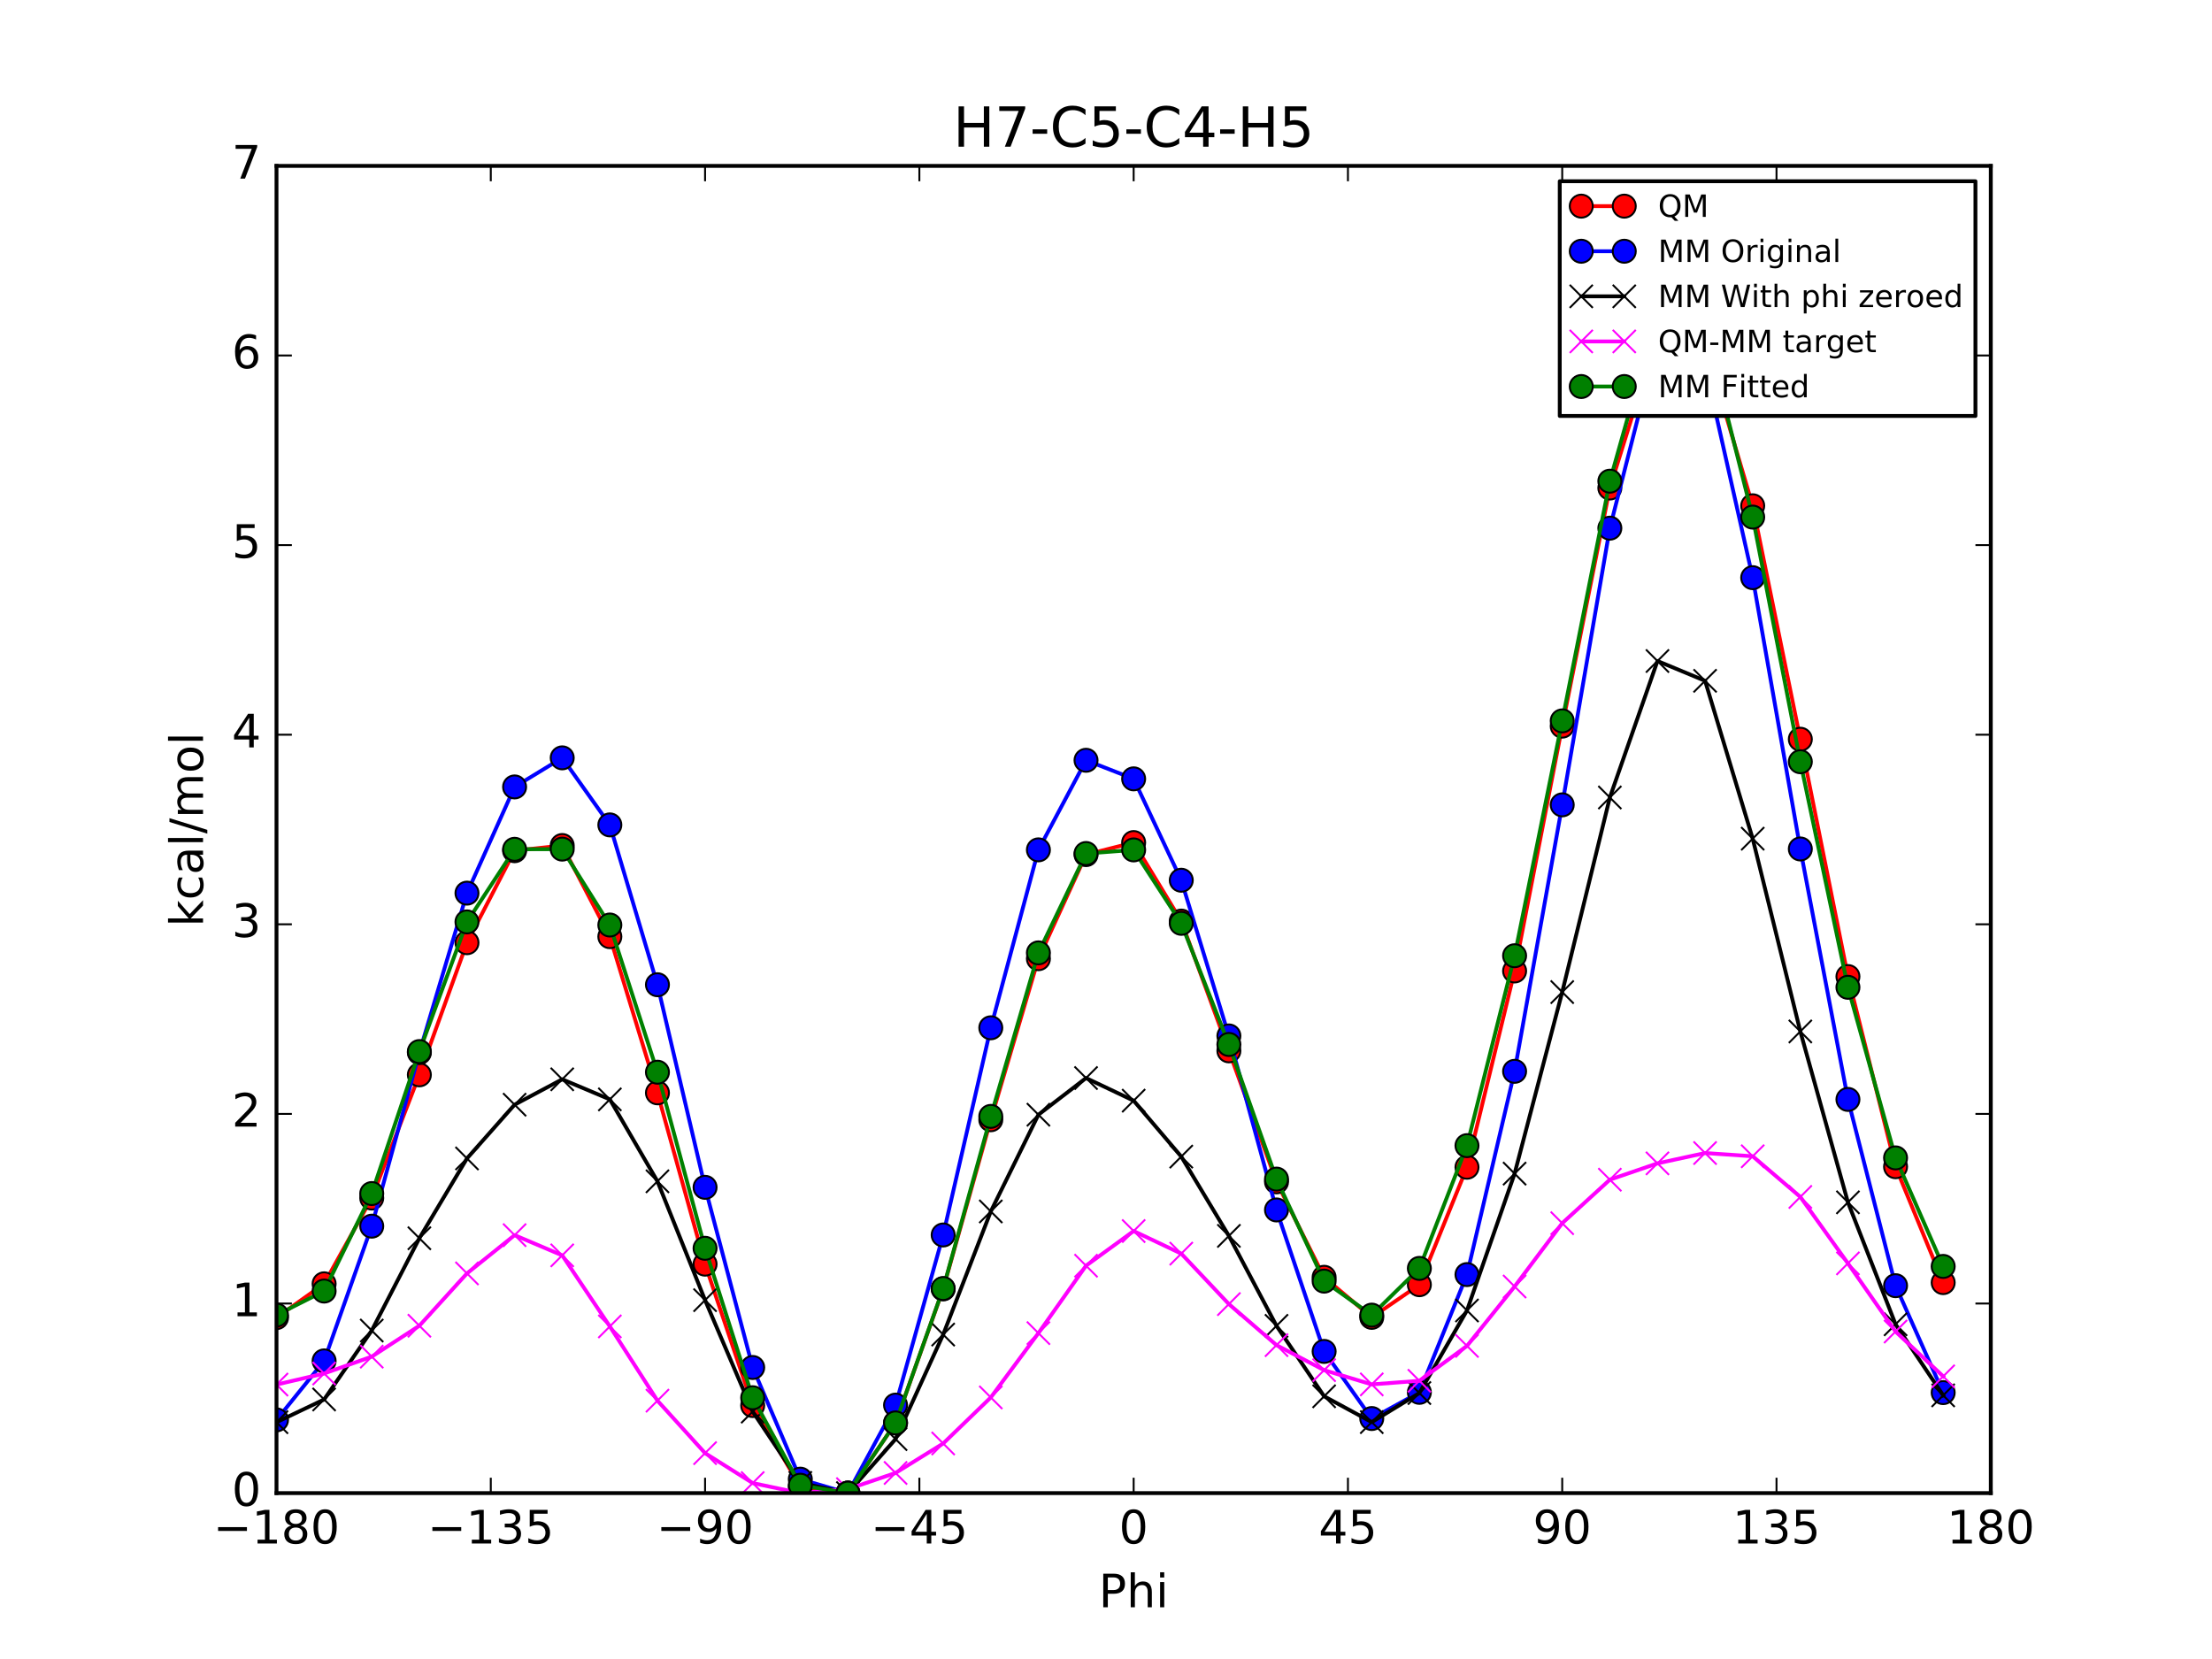 <?xml version="1.0" encoding="utf-8" standalone="no"?>
<!DOCTYPE svg PUBLIC "-//W3C//DTD SVG 1.1//EN"
  "http://www.w3.org/Graphics/SVG/1.1/DTD/svg11.dtd">
<!-- Created with matplotlib (http://matplotlib.org/) -->
<svg height="432pt" version="1.1" viewBox="0 0 576 432" width="576pt" xmlns="http://www.w3.org/2000/svg" xmlns:xlink="http://www.w3.org/1999/xlink">
 <defs>
  <style type="text/css">
*{stroke-linecap:butt;stroke-linejoin:round;stroke-miterlimit:100000;}
  </style>
 </defs>
 <g id="figure_1">
  <g id="patch_1">
   <path d="M 0 432 
L 576 432 
L 576 0 
L 0 0 
z
" style="fill:#ffffff;"/>
  </g>
  <g id="axes_1">
   <g id="patch_2">
    <path d="M 72 388.8 
L 518.4 388.8 
L 518.4 43.2 
L 72 43.2 
z
" style="fill:#ffffff;"/>
   </g>
   <g id="line2d_1">
    <path clip-path="url(#p5ad801c6bb)" d="M 71.999 343.107 
L 84.4 334.304 
L 96.8 311.965 
L 109.2 279.884 
L 121.6 245.478 
L 134 221.525 
L 146.4 220.171 
L 158.8 243.902 
L 171.2 284.571 
L 183.6 329.182 
L 196 365.999 
L 208.4 387.176 
L 220.8 388.8 
L 233.2 370.521 
L 245.6 335.628 
L 258 291.582 
L 270.4 249.643 
L 282.8 222.537 
L 295.199 219.399 
L 307.6 239.85 
L 320 273.639 
L 332.4 307.749 
L 344.8 332.604 
L 357.2 343.038 
L 369.6 334.535 
L 382 303.944 
L 394.4 252.844 
L 406.8 189.083 
L 419.2 127.078 
L 431.6 87.294 
L 444 89.76 
L 456.4 131.703 
L 468.8 192.492 
L 481.2 254.292 
L 493.6 303.812 
L 506 333.986 
" style="fill:none;stroke:#ff0000;stroke-linecap:square;"/>
    <defs>
     <path d="M 0 3 
C 0.796 3 1.559 2.684 2.121 2.121 
C 2.684 1.559 3 0.796 3 0 
C 3 -0.796 2.684 -1.559 2.121 -2.121 
C 1.559 -2.684 0.796 -3 0 -3 
C -0.796 -3 -1.559 -2.684 -2.121 -2.121 
C -2.684 -1.559 -3 -0.796 -3 0 
C -3 0.796 -2.684 1.559 -2.121 2.121 
C -1.559 2.684 -0.796 3 0 3 
z
" id="m3793fd1961" style="stroke:#000000;stroke-width:0.5;"/>
    </defs>
    <g clip-path="url(#p5ad801c6bb)">
     <use style="fill:#ff0000;stroke:#000000;stroke-width:0.5;" x="71.999" xlink:href="#m3793fd1961" y="343.107"/>
     <use style="fill:#ff0000;stroke:#000000;stroke-width:0.5;" x="84.4" xlink:href="#m3793fd1961" y="334.304"/>
     <use style="fill:#ff0000;stroke:#000000;stroke-width:0.5;" x="96.8" xlink:href="#m3793fd1961" y="311.965"/>
     <use style="fill:#ff0000;stroke:#000000;stroke-width:0.5;" x="109.2" xlink:href="#m3793fd1961" y="279.884"/>
     <use style="fill:#ff0000;stroke:#000000;stroke-width:0.5;" x="121.6" xlink:href="#m3793fd1961" y="245.478"/>
     <use style="fill:#ff0000;stroke:#000000;stroke-width:0.5;" x="134" xlink:href="#m3793fd1961" y="221.525"/>
     <use style="fill:#ff0000;stroke:#000000;stroke-width:0.5;" x="146.4" xlink:href="#m3793fd1961" y="220.171"/>
     <use style="fill:#ff0000;stroke:#000000;stroke-width:0.5;" x="158.8" xlink:href="#m3793fd1961" y="243.902"/>
     <use style="fill:#ff0000;stroke:#000000;stroke-width:0.5;" x="171.2" xlink:href="#m3793fd1961" y="284.571"/>
     <use style="fill:#ff0000;stroke:#000000;stroke-width:0.5;" x="183.6" xlink:href="#m3793fd1961" y="329.182"/>
     <use style="fill:#ff0000;stroke:#000000;stroke-width:0.5;" x="196" xlink:href="#m3793fd1961" y="365.999"/>
     <use style="fill:#ff0000;stroke:#000000;stroke-width:0.5;" x="208.4" xlink:href="#m3793fd1961" y="387.176"/>
     <use style="fill:#ff0000;stroke:#000000;stroke-width:0.5;" x="220.8" xlink:href="#m3793fd1961" y="388.8"/>
     <use style="fill:#ff0000;stroke:#000000;stroke-width:0.5;" x="233.2" xlink:href="#m3793fd1961" y="370.521"/>
     <use style="fill:#ff0000;stroke:#000000;stroke-width:0.5;" x="245.6" xlink:href="#m3793fd1961" y="335.628"/>
     <use style="fill:#ff0000;stroke:#000000;stroke-width:0.5;" x="258" xlink:href="#m3793fd1961" y="291.582"/>
     <use style="fill:#ff0000;stroke:#000000;stroke-width:0.5;" x="270.4" xlink:href="#m3793fd1961" y="249.643"/>
     <use style="fill:#ff0000;stroke:#000000;stroke-width:0.5;" x="282.8" xlink:href="#m3793fd1961" y="222.537"/>
     <use style="fill:#ff0000;stroke:#000000;stroke-width:0.5;" x="295.199" xlink:href="#m3793fd1961" y="219.399"/>
     <use style="fill:#ff0000;stroke:#000000;stroke-width:0.5;" x="307.6" xlink:href="#m3793fd1961" y="239.85"/>
     <use style="fill:#ff0000;stroke:#000000;stroke-width:0.5;" x="320" xlink:href="#m3793fd1961" y="273.639"/>
     <use style="fill:#ff0000;stroke:#000000;stroke-width:0.5;" x="332.4" xlink:href="#m3793fd1961" y="307.749"/>
     <use style="fill:#ff0000;stroke:#000000;stroke-width:0.5;" x="344.8" xlink:href="#m3793fd1961" y="332.604"/>
     <use style="fill:#ff0000;stroke:#000000;stroke-width:0.5;" x="357.2" xlink:href="#m3793fd1961" y="343.038"/>
     <use style="fill:#ff0000;stroke:#000000;stroke-width:0.5;" x="369.6" xlink:href="#m3793fd1961" y="334.535"/>
     <use style="fill:#ff0000;stroke:#000000;stroke-width:0.5;" x="382" xlink:href="#m3793fd1961" y="303.944"/>
     <use style="fill:#ff0000;stroke:#000000;stroke-width:0.5;" x="394.4" xlink:href="#m3793fd1961" y="252.844"/>
     <use style="fill:#ff0000;stroke:#000000;stroke-width:0.5;" x="406.8" xlink:href="#m3793fd1961" y="189.083"/>
     <use style="fill:#ff0000;stroke:#000000;stroke-width:0.5;" x="419.2" xlink:href="#m3793fd1961" y="127.078"/>
     <use style="fill:#ff0000;stroke:#000000;stroke-width:0.5;" x="431.6" xlink:href="#m3793fd1961" y="87.294"/>
     <use style="fill:#ff0000;stroke:#000000;stroke-width:0.5;" x="444" xlink:href="#m3793fd1961" y="89.76"/>
     <use style="fill:#ff0000;stroke:#000000;stroke-width:0.5;" x="456.4" xlink:href="#m3793fd1961" y="131.703"/>
     <use style="fill:#ff0000;stroke:#000000;stroke-width:0.5;" x="468.8" xlink:href="#m3793fd1961" y="192.492"/>
     <use style="fill:#ff0000;stroke:#000000;stroke-width:0.5;" x="481.2" xlink:href="#m3793fd1961" y="254.292"/>
     <use style="fill:#ff0000;stroke:#000000;stroke-width:0.5;" x="493.6" xlink:href="#m3793fd1961" y="303.812"/>
     <use style="fill:#ff0000;stroke:#000000;stroke-width:0.5;" x="506" xlink:href="#m3793fd1961" y="333.986"/>
    </g>
   </g>
   <g id="line2d_2">
    <path clip-path="url(#p5ad801c6bb)" d="M 71.999 369.737 
L 84.4 354.373 
L 96.8 319.289 
L 109.2 274.09 
L 121.6 232.57 
L 134 204.914 
L 146.4 197.344 
L 158.8 214.802 
L 171.2 256.423 
L 183.6 309.18 
L 196 356.09 
L 208.4 385.168 
L 220.8 388.8 
L 233.2 365.887 
L 245.6 321.585 
L 258 267.636 
L 270.4 221.301 
L 282.8 197.973 
L 295.199 202.811 
L 307.6 229.211 
L 320 269.754 
L 332.4 315.068 
L 344.8 351.907 
L 357.2 369.382 
L 369.6 362.561 
L 382 331.896 
L 394.4 278.973 
L 406.8 209.582 
L 419.2 137.533 
L 431.6 88.822 
L 444 95.273 
L 456.4 150.423 
L 468.8 221.068 
L 481.2 286.285 
L 493.6 334.79 
L 506 362.632 
" style="fill:none;stroke:#0000ff;stroke-linecap:square;"/>
    <defs>
     <path d="M 0 3 
C 0.796 3 1.559 2.684 2.121 2.121 
C 2.684 1.559 3 0.796 3 0 
C 3 -0.796 2.684 -1.559 2.121 -2.121 
C 1.559 -2.684 0.796 -3 0 -3 
C -0.796 -3 -1.559 -2.684 -2.121 -2.121 
C -2.684 -1.559 -3 -0.796 -3 0 
C -3 0.796 -2.684 1.559 -2.121 2.121 
C -1.559 2.684 -0.796 3 0 3 
z
" id="m3e0bb965fd" style="stroke:#000000;stroke-width:0.5;"/>
    </defs>
    <g clip-path="url(#p5ad801c6bb)">
     <use style="fill:#0000ff;stroke:#000000;stroke-width:0.5;" x="71.999" xlink:href="#m3e0bb965fd" y="369.737"/>
     <use style="fill:#0000ff;stroke:#000000;stroke-width:0.5;" x="84.4" xlink:href="#m3e0bb965fd" y="354.373"/>
     <use style="fill:#0000ff;stroke:#000000;stroke-width:0.5;" x="96.8" xlink:href="#m3e0bb965fd" y="319.289"/>
     <use style="fill:#0000ff;stroke:#000000;stroke-width:0.5;" x="109.2" xlink:href="#m3e0bb965fd" y="274.09"/>
     <use style="fill:#0000ff;stroke:#000000;stroke-width:0.5;" x="121.6" xlink:href="#m3e0bb965fd" y="232.57"/>
     <use style="fill:#0000ff;stroke:#000000;stroke-width:0.5;" x="134" xlink:href="#m3e0bb965fd" y="204.914"/>
     <use style="fill:#0000ff;stroke:#000000;stroke-width:0.5;" x="146.4" xlink:href="#m3e0bb965fd" y="197.344"/>
     <use style="fill:#0000ff;stroke:#000000;stroke-width:0.5;" x="158.8" xlink:href="#m3e0bb965fd" y="214.802"/>
     <use style="fill:#0000ff;stroke:#000000;stroke-width:0.5;" x="171.2" xlink:href="#m3e0bb965fd" y="256.423"/>
     <use style="fill:#0000ff;stroke:#000000;stroke-width:0.5;" x="183.6" xlink:href="#m3e0bb965fd" y="309.18"/>
     <use style="fill:#0000ff;stroke:#000000;stroke-width:0.5;" x="196" xlink:href="#m3e0bb965fd" y="356.09"/>
     <use style="fill:#0000ff;stroke:#000000;stroke-width:0.5;" x="208.4" xlink:href="#m3e0bb965fd" y="385.168"/>
     <use style="fill:#0000ff;stroke:#000000;stroke-width:0.5;" x="220.8" xlink:href="#m3e0bb965fd" y="388.8"/>
     <use style="fill:#0000ff;stroke:#000000;stroke-width:0.5;" x="233.2" xlink:href="#m3e0bb965fd" y="365.887"/>
     <use style="fill:#0000ff;stroke:#000000;stroke-width:0.5;" x="245.6" xlink:href="#m3e0bb965fd" y="321.585"/>
     <use style="fill:#0000ff;stroke:#000000;stroke-width:0.5;" x="258" xlink:href="#m3e0bb965fd" y="267.636"/>
     <use style="fill:#0000ff;stroke:#000000;stroke-width:0.5;" x="270.4" xlink:href="#m3e0bb965fd" y="221.301"/>
     <use style="fill:#0000ff;stroke:#000000;stroke-width:0.5;" x="282.8" xlink:href="#m3e0bb965fd" y="197.973"/>
     <use style="fill:#0000ff;stroke:#000000;stroke-width:0.5;" x="295.199" xlink:href="#m3e0bb965fd" y="202.811"/>
     <use style="fill:#0000ff;stroke:#000000;stroke-width:0.5;" x="307.6" xlink:href="#m3e0bb965fd" y="229.211"/>
     <use style="fill:#0000ff;stroke:#000000;stroke-width:0.5;" x="320" xlink:href="#m3e0bb965fd" y="269.754"/>
     <use style="fill:#0000ff;stroke:#000000;stroke-width:0.5;" x="332.4" xlink:href="#m3e0bb965fd" y="315.068"/>
     <use style="fill:#0000ff;stroke:#000000;stroke-width:0.5;" x="344.8" xlink:href="#m3e0bb965fd" y="351.907"/>
     <use style="fill:#0000ff;stroke:#000000;stroke-width:0.5;" x="357.2" xlink:href="#m3e0bb965fd" y="369.382"/>
     <use style="fill:#0000ff;stroke:#000000;stroke-width:0.5;" x="369.6" xlink:href="#m3e0bb965fd" y="362.561"/>
     <use style="fill:#0000ff;stroke:#000000;stroke-width:0.5;" x="382" xlink:href="#m3e0bb965fd" y="331.896"/>
     <use style="fill:#0000ff;stroke:#000000;stroke-width:0.5;" x="394.4" xlink:href="#m3e0bb965fd" y="278.973"/>
     <use style="fill:#0000ff;stroke:#000000;stroke-width:0.5;" x="406.8" xlink:href="#m3e0bb965fd" y="209.582"/>
     <use style="fill:#0000ff;stroke:#000000;stroke-width:0.5;" x="419.2" xlink:href="#m3e0bb965fd" y="137.533"/>
     <use style="fill:#0000ff;stroke:#000000;stroke-width:0.5;" x="431.6" xlink:href="#m3e0bb965fd" y="88.822"/>
     <use style="fill:#0000ff;stroke:#000000;stroke-width:0.5;" x="444" xlink:href="#m3e0bb965fd" y="95.273"/>
     <use style="fill:#0000ff;stroke:#000000;stroke-width:0.5;" x="456.4" xlink:href="#m3e0bb965fd" y="150.423"/>
     <use style="fill:#0000ff;stroke:#000000;stroke-width:0.5;" x="468.8" xlink:href="#m3e0bb965fd" y="221.068"/>
     <use style="fill:#0000ff;stroke:#000000;stroke-width:0.5;" x="481.2" xlink:href="#m3e0bb965fd" y="286.285"/>
     <use style="fill:#0000ff;stroke:#000000;stroke-width:0.5;" x="493.6" xlink:href="#m3e0bb965fd" y="334.79"/>
     <use style="fill:#0000ff;stroke:#000000;stroke-width:0.5;" x="506" xlink:href="#m3e0bb965fd" y="362.632"/>
    </g>
   </g>
   <g id="line2d_3">
    <path clip-path="url(#p5ad801c6bb)" d="M 71.999 370.336 
L 84.4 364.42 
L 96.8 346.468 
L 109.2 322.435 
L 121.6 301.655 
L 134 287.661 
L 146.4 281.051 
L 158.8 286.276 
L 171.2 307.612 
L 183.6 338.557 
L 196 367.578 
L 208.4 386.145 
L 220.8 388.8 
L 233.2 374.739 
L 245.6 347.52 
L 258 315.46 
L 270.4 290.268 
L 282.8 280.72 
L 295.199 286.607 
L 307.6 301.176 
L 320 321.822 
L 332.4 345.247 
L 344.8 363.591 
L 357.2 370.313 
L 369.6 362.749 
L 382 341.243 
L 394.4 305.607 
L 406.8 258.335 
L 419.2 207.663 
L 431.6 172.126 
L 444 177.28 
L 456.4 218.384 
L 468.8 268.588 
L 481.2 313.083 
L 493.6 344.849 
L 506 363.353 
" style="fill:none;stroke:#000000;stroke-linecap:square;"/>
    <defs>
     <path d="M -3 3 
L 3 -3 
M -3 -3 
L 3 3 
" id="mba08f29c9d" style="stroke:#000000;stroke-width:0.5;"/>
    </defs>
    <g clip-path="url(#p5ad801c6bb)">
     <use style="stroke:#000000;stroke-width:0.5;" x="71.999" xlink:href="#mba08f29c9d" y="370.336"/>
     <use style="stroke:#000000;stroke-width:0.5;" x="84.4" xlink:href="#mba08f29c9d" y="364.42"/>
     <use style="stroke:#000000;stroke-width:0.5;" x="96.8" xlink:href="#mba08f29c9d" y="346.468"/>
     <use style="stroke:#000000;stroke-width:0.5;" x="109.2" xlink:href="#mba08f29c9d" y="322.435"/>
     <use style="stroke:#000000;stroke-width:0.5;" x="121.6" xlink:href="#mba08f29c9d" y="301.655"/>
     <use style="stroke:#000000;stroke-width:0.5;" x="134" xlink:href="#mba08f29c9d" y="287.661"/>
     <use style="stroke:#000000;stroke-width:0.5;" x="146.4" xlink:href="#mba08f29c9d" y="281.051"/>
     <use style="stroke:#000000;stroke-width:0.5;" x="158.8" xlink:href="#mba08f29c9d" y="286.276"/>
     <use style="stroke:#000000;stroke-width:0.5;" x="171.2" xlink:href="#mba08f29c9d" y="307.612"/>
     <use style="stroke:#000000;stroke-width:0.5;" x="183.6" xlink:href="#mba08f29c9d" y="338.557"/>
     <use style="stroke:#000000;stroke-width:0.5;" x="196" xlink:href="#mba08f29c9d" y="367.578"/>
     <use style="stroke:#000000;stroke-width:0.5;" x="208.4" xlink:href="#mba08f29c9d" y="386.145"/>
     <use style="stroke:#000000;stroke-width:0.5;" x="220.8" xlink:href="#mba08f29c9d" y="388.8"/>
     <use style="stroke:#000000;stroke-width:0.5;" x="233.2" xlink:href="#mba08f29c9d" y="374.739"/>
     <use style="stroke:#000000;stroke-width:0.5;" x="245.6" xlink:href="#mba08f29c9d" y="347.52"/>
     <use style="stroke:#000000;stroke-width:0.5;" x="258" xlink:href="#mba08f29c9d" y="315.46"/>
     <use style="stroke:#000000;stroke-width:0.5;" x="270.4" xlink:href="#mba08f29c9d" y="290.268"/>
     <use style="stroke:#000000;stroke-width:0.5;" x="282.8" xlink:href="#mba08f29c9d" y="280.72"/>
     <use style="stroke:#000000;stroke-width:0.5;" x="295.199" xlink:href="#mba08f29c9d" y="286.607"/>
     <use style="stroke:#000000;stroke-width:0.5;" x="307.6" xlink:href="#mba08f29c9d" y="301.176"/>
     <use style="stroke:#000000;stroke-width:0.5;" x="320" xlink:href="#mba08f29c9d" y="321.822"/>
     <use style="stroke:#000000;stroke-width:0.5;" x="332.4" xlink:href="#mba08f29c9d" y="345.247"/>
     <use style="stroke:#000000;stroke-width:0.5;" x="344.8" xlink:href="#mba08f29c9d" y="363.591"/>
     <use style="stroke:#000000;stroke-width:0.5;" x="357.2" xlink:href="#mba08f29c9d" y="370.313"/>
     <use style="stroke:#000000;stroke-width:0.5;" x="369.6" xlink:href="#mba08f29c9d" y="362.749"/>
     <use style="stroke:#000000;stroke-width:0.5;" x="382" xlink:href="#mba08f29c9d" y="341.243"/>
     <use style="stroke:#000000;stroke-width:0.5;" x="394.4" xlink:href="#mba08f29c9d" y="305.607"/>
     <use style="stroke:#000000;stroke-width:0.5;" x="406.8" xlink:href="#mba08f29c9d" y="258.335"/>
     <use style="stroke:#000000;stroke-width:0.5;" x="419.2" xlink:href="#mba08f29c9d" y="207.663"/>
     <use style="stroke:#000000;stroke-width:0.5;" x="431.6" xlink:href="#mba08f29c9d" y="172.126"/>
     <use style="stroke:#000000;stroke-width:0.5;" x="444" xlink:href="#mba08f29c9d" y="177.28"/>
     <use style="stroke:#000000;stroke-width:0.5;" x="456.4" xlink:href="#mba08f29c9d" y="218.384"/>
     <use style="stroke:#000000;stroke-width:0.5;" x="468.8" xlink:href="#mba08f29c9d" y="268.588"/>
     <use style="stroke:#000000;stroke-width:0.5;" x="481.2" xlink:href="#mba08f29c9d" y="313.083"/>
     <use style="stroke:#000000;stroke-width:0.5;" x="493.6" xlink:href="#mba08f29c9d" y="344.849"/>
     <use style="stroke:#000000;stroke-width:0.5;" x="506" xlink:href="#mba08f29c9d" y="363.353"/>
    </g>
   </g>
   <g id="line2d_4">
    <path clip-path="url(#p5ad801c6bb)" d="M 71.999 360.541 
L 84.4 357.653 
L 96.8 353.266 
L 109.2 345.218 
L 121.6 331.592 
L 134 321.633 
L 146.4 326.89 
L 158.8 345.396 
L 171.2 364.728 
L 183.6 378.394 
L 196 386.191 
L 208.4 388.8 
L 220.8 387.769 
L 233.2 383.552 
L 245.6 375.878 
L 258 363.891 
L 270.4 347.144 
L 282.8 329.587 
L 295.199 320.562 
L 307.6 326.443 
L 320 339.585 
L 332.4 350.27 
L 344.8 356.783 
L 357.2 360.495 
L 369.6 359.555 
L 382 350.47 
L 394.4 335.007 
L 406.8 318.518 
L 419.2 307.185 
L 431.6 302.937 
L 444 300.249 
L 456.4 301.089 
L 468.8 311.674 
L 481.2 328.979 
L 493.6 346.732 
L 506 358.402 
" style="fill:none;stroke:#ff00ff;stroke-linecap:square;"/>
    <defs>
     <path d="M -3 3 
L 3 -3 
M -3 -3 
L 3 3 
" id="mb668800c36" style="stroke:#ff00ff;stroke-width:0.5;"/>
    </defs>
    <g clip-path="url(#p5ad801c6bb)">
     <use style="fill:#ff00ff;stroke:#ff00ff;stroke-width:0.5;" x="71.999" xlink:href="#mb668800c36" y="360.541"/>
     <use style="fill:#ff00ff;stroke:#ff00ff;stroke-width:0.5;" x="84.4" xlink:href="#mb668800c36" y="357.653"/>
     <use style="fill:#ff00ff;stroke:#ff00ff;stroke-width:0.5;" x="96.8" xlink:href="#mb668800c36" y="353.266"/>
     <use style="fill:#ff00ff;stroke:#ff00ff;stroke-width:0.5;" x="109.2" xlink:href="#mb668800c36" y="345.218"/>
     <use style="fill:#ff00ff;stroke:#ff00ff;stroke-width:0.5;" x="121.6" xlink:href="#mb668800c36" y="331.592"/>
     <use style="fill:#ff00ff;stroke:#ff00ff;stroke-width:0.5;" x="134" xlink:href="#mb668800c36" y="321.633"/>
     <use style="fill:#ff00ff;stroke:#ff00ff;stroke-width:0.5;" x="146.4" xlink:href="#mb668800c36" y="326.89"/>
     <use style="fill:#ff00ff;stroke:#ff00ff;stroke-width:0.5;" x="158.8" xlink:href="#mb668800c36" y="345.396"/>
     <use style="fill:#ff00ff;stroke:#ff00ff;stroke-width:0.5;" x="171.2" xlink:href="#mb668800c36" y="364.728"/>
     <use style="fill:#ff00ff;stroke:#ff00ff;stroke-width:0.5;" x="183.6" xlink:href="#mb668800c36" y="378.394"/>
     <use style="fill:#ff00ff;stroke:#ff00ff;stroke-width:0.5;" x="196" xlink:href="#mb668800c36" y="386.191"/>
     <use style="fill:#ff00ff;stroke:#ff00ff;stroke-width:0.5;" x="208.4" xlink:href="#mb668800c36" y="388.8"/>
     <use style="fill:#ff00ff;stroke:#ff00ff;stroke-width:0.5;" x="220.8" xlink:href="#mb668800c36" y="387.769"/>
     <use style="fill:#ff00ff;stroke:#ff00ff;stroke-width:0.5;" x="233.2" xlink:href="#mb668800c36" y="383.552"/>
     <use style="fill:#ff00ff;stroke:#ff00ff;stroke-width:0.5;" x="245.6" xlink:href="#mb668800c36" y="375.878"/>
     <use style="fill:#ff00ff;stroke:#ff00ff;stroke-width:0.5;" x="258" xlink:href="#mb668800c36" y="363.891"/>
     <use style="fill:#ff00ff;stroke:#ff00ff;stroke-width:0.5;" x="270.4" xlink:href="#mb668800c36" y="347.144"/>
     <use style="fill:#ff00ff;stroke:#ff00ff;stroke-width:0.5;" x="282.8" xlink:href="#mb668800c36" y="329.587"/>
     <use style="fill:#ff00ff;stroke:#ff00ff;stroke-width:0.5;" x="295.199" xlink:href="#mb668800c36" y="320.562"/>
     <use style="fill:#ff00ff;stroke:#ff00ff;stroke-width:0.5;" x="307.6" xlink:href="#mb668800c36" y="326.443"/>
     <use style="fill:#ff00ff;stroke:#ff00ff;stroke-width:0.5;" x="320" xlink:href="#mb668800c36" y="339.585"/>
     <use style="fill:#ff00ff;stroke:#ff00ff;stroke-width:0.5;" x="332.4" xlink:href="#mb668800c36" y="350.27"/>
     <use style="fill:#ff00ff;stroke:#ff00ff;stroke-width:0.5;" x="344.8" xlink:href="#mb668800c36" y="356.783"/>
     <use style="fill:#ff00ff;stroke:#ff00ff;stroke-width:0.5;" x="357.2" xlink:href="#mb668800c36" y="360.495"/>
     <use style="fill:#ff00ff;stroke:#ff00ff;stroke-width:0.5;" x="369.6" xlink:href="#mb668800c36" y="359.555"/>
     <use style="fill:#ff00ff;stroke:#ff00ff;stroke-width:0.5;" x="382" xlink:href="#mb668800c36" y="350.47"/>
     <use style="fill:#ff00ff;stroke:#ff00ff;stroke-width:0.5;" x="394.4" xlink:href="#mb668800c36" y="335.007"/>
     <use style="fill:#ff00ff;stroke:#ff00ff;stroke-width:0.5;" x="406.8" xlink:href="#mb668800c36" y="318.518"/>
     <use style="fill:#ff00ff;stroke:#ff00ff;stroke-width:0.5;" x="419.2" xlink:href="#mb668800c36" y="307.185"/>
     <use style="fill:#ff00ff;stroke:#ff00ff;stroke-width:0.5;" x="431.6" xlink:href="#mb668800c36" y="302.937"/>
     <use style="fill:#ff00ff;stroke:#ff00ff;stroke-width:0.5;" x="444" xlink:href="#mb668800c36" y="300.249"/>
     <use style="fill:#ff00ff;stroke:#ff00ff;stroke-width:0.5;" x="456.4" xlink:href="#mb668800c36" y="301.089"/>
     <use style="fill:#ff00ff;stroke:#ff00ff;stroke-width:0.5;" x="468.8" xlink:href="#mb668800c36" y="311.674"/>
     <use style="fill:#ff00ff;stroke:#ff00ff;stroke-width:0.5;" x="481.2" xlink:href="#mb668800c36" y="328.979"/>
     <use style="fill:#ff00ff;stroke:#ff00ff;stroke-width:0.5;" x="493.6" xlink:href="#mb668800c36" y="346.732"/>
     <use style="fill:#ff00ff;stroke:#ff00ff;stroke-width:0.5;" x="506" xlink:href="#mb668800c36" y="358.402"/>
    </g>
   </g>
   <g id="line2d_5">
    <path clip-path="url(#p5ad801c6bb)" d="M 71.999 342.442 
L 84.4 336.19 
L 96.8 310.796 
L 109.2 273.824 
L 121.6 240.064 
L 134 221.151 
L 146.4 221.109 
L 158.8 240.873 
L 171.2 279.197 
L 183.6 325.053 
L 196 363.967 
L 208.4 386.753 
L 220.8 388.8 
L 233.2 370.524 
L 245.6 335.525 
L 258 290.707 
L 270.4 248.126 
L 282.8 222.252 
L 295.199 221.315 
L 307.6 240.434 
L 320 271.975 
L 332.4 307.034 
L 344.8 333.604 
L 357.2 342.458 
L 369.6 330.288 
L 382 298.324 
L 394.4 248.873 
L 406.8 187.715 
L 419.2 125.294 
L 431.6 81.323 
L 444 85.305 
L 456.4 134.651 
L 468.8 198.354 
L 481.2 257.092 
L 493.6 301.514 
L 506 329.772 
" style="fill:none;stroke:#008000;stroke-linecap:square;"/>
    <defs>
     <path d="M 0 3 
C 0.796 3 1.559 2.684 2.121 2.121 
C 2.684 1.559 3 0.796 3 0 
C 3 -0.796 2.684 -1.559 2.121 -2.121 
C 1.559 -2.684 0.796 -3 0 -3 
C -0.796 -3 -1.559 -2.684 -2.121 -2.121 
C -2.684 -1.559 -3 -0.796 -3 0 
C -3 0.796 -2.684 1.559 -2.121 2.121 
C -1.559 2.684 -0.796 3 0 3 
z
" id="maf22ebe656" style="stroke:#000000;stroke-width:0.5;"/>
    </defs>
    <g clip-path="url(#p5ad801c6bb)">
     <use style="fill:#008000;stroke:#000000;stroke-width:0.5;" x="71.999" xlink:href="#maf22ebe656" y="342.442"/>
     <use style="fill:#008000;stroke:#000000;stroke-width:0.5;" x="84.4" xlink:href="#maf22ebe656" y="336.19"/>
     <use style="fill:#008000;stroke:#000000;stroke-width:0.5;" x="96.8" xlink:href="#maf22ebe656" y="310.796"/>
     <use style="fill:#008000;stroke:#000000;stroke-width:0.5;" x="109.2" xlink:href="#maf22ebe656" y="273.824"/>
     <use style="fill:#008000;stroke:#000000;stroke-width:0.5;" x="121.6" xlink:href="#maf22ebe656" y="240.064"/>
     <use style="fill:#008000;stroke:#000000;stroke-width:0.5;" x="134" xlink:href="#maf22ebe656" y="221.151"/>
     <use style="fill:#008000;stroke:#000000;stroke-width:0.5;" x="146.4" xlink:href="#maf22ebe656" y="221.109"/>
     <use style="fill:#008000;stroke:#000000;stroke-width:0.5;" x="158.8" xlink:href="#maf22ebe656" y="240.873"/>
     <use style="fill:#008000;stroke:#000000;stroke-width:0.5;" x="171.2" xlink:href="#maf22ebe656" y="279.197"/>
     <use style="fill:#008000;stroke:#000000;stroke-width:0.5;" x="183.6" xlink:href="#maf22ebe656" y="325.053"/>
     <use style="fill:#008000;stroke:#000000;stroke-width:0.5;" x="196" xlink:href="#maf22ebe656" y="363.967"/>
     <use style="fill:#008000;stroke:#000000;stroke-width:0.5;" x="208.4" xlink:href="#maf22ebe656" y="386.753"/>
     <use style="fill:#008000;stroke:#000000;stroke-width:0.5;" x="220.8" xlink:href="#maf22ebe656" y="388.8"/>
     <use style="fill:#008000;stroke:#000000;stroke-width:0.5;" x="233.2" xlink:href="#maf22ebe656" y="370.524"/>
     <use style="fill:#008000;stroke:#000000;stroke-width:0.5;" x="245.6" xlink:href="#maf22ebe656" y="335.525"/>
     <use style="fill:#008000;stroke:#000000;stroke-width:0.5;" x="258" xlink:href="#maf22ebe656" y="290.707"/>
     <use style="fill:#008000;stroke:#000000;stroke-width:0.5;" x="270.4" xlink:href="#maf22ebe656" y="248.126"/>
     <use style="fill:#008000;stroke:#000000;stroke-width:0.5;" x="282.8" xlink:href="#maf22ebe656" y="222.252"/>
     <use style="fill:#008000;stroke:#000000;stroke-width:0.5;" x="295.199" xlink:href="#maf22ebe656" y="221.315"/>
     <use style="fill:#008000;stroke:#000000;stroke-width:0.5;" x="307.6" xlink:href="#maf22ebe656" y="240.434"/>
     <use style="fill:#008000;stroke:#000000;stroke-width:0.5;" x="320" xlink:href="#maf22ebe656" y="271.975"/>
     <use style="fill:#008000;stroke:#000000;stroke-width:0.5;" x="332.4" xlink:href="#maf22ebe656" y="307.034"/>
     <use style="fill:#008000;stroke:#000000;stroke-width:0.5;" x="344.8" xlink:href="#maf22ebe656" y="333.604"/>
     <use style="fill:#008000;stroke:#000000;stroke-width:0.5;" x="357.2" xlink:href="#maf22ebe656" y="342.458"/>
     <use style="fill:#008000;stroke:#000000;stroke-width:0.5;" x="369.6" xlink:href="#maf22ebe656" y="330.288"/>
     <use style="fill:#008000;stroke:#000000;stroke-width:0.5;" x="382" xlink:href="#maf22ebe656" y="298.324"/>
     <use style="fill:#008000;stroke:#000000;stroke-width:0.5;" x="394.4" xlink:href="#maf22ebe656" y="248.873"/>
     <use style="fill:#008000;stroke:#000000;stroke-width:0.5;" x="406.8" xlink:href="#maf22ebe656" y="187.715"/>
     <use style="fill:#008000;stroke:#000000;stroke-width:0.5;" x="419.2" xlink:href="#maf22ebe656" y="125.294"/>
     <use style="fill:#008000;stroke:#000000;stroke-width:0.5;" x="431.6" xlink:href="#maf22ebe656" y="81.323"/>
     <use style="fill:#008000;stroke:#000000;stroke-width:0.5;" x="444" xlink:href="#maf22ebe656" y="85.305"/>
     <use style="fill:#008000;stroke:#000000;stroke-width:0.5;" x="456.4" xlink:href="#maf22ebe656" y="134.651"/>
     <use style="fill:#008000;stroke:#000000;stroke-width:0.5;" x="468.8" xlink:href="#maf22ebe656" y="198.354"/>
     <use style="fill:#008000;stroke:#000000;stroke-width:0.5;" x="481.2" xlink:href="#maf22ebe656" y="257.092"/>
     <use style="fill:#008000;stroke:#000000;stroke-width:0.5;" x="493.6" xlink:href="#maf22ebe656" y="301.514"/>
     <use style="fill:#008000;stroke:#000000;stroke-width:0.5;" x="506" xlink:href="#maf22ebe656" y="329.772"/>
    </g>
   </g>
   <g id="patch_3">
    <path d="M 72 43.2 
L 518.4 43.2 
" style="fill:none;stroke:#000000;stroke-linecap:square;stroke-linejoin:miter;"/>
   </g>
   <g id="patch_4">
    <path d="M 72 388.8 
L 518.4 388.8 
" style="fill:none;stroke:#000000;stroke-linecap:square;stroke-linejoin:miter;"/>
   </g>
   <g id="patch_5">
    <path d="M 72 388.8 
L 72 43.2 
" style="fill:none;stroke:#000000;stroke-linecap:square;stroke-linejoin:miter;"/>
   </g>
   <g id="patch_6">
    <path d="M 518.4 388.8 
L 518.4 43.2 
" style="fill:none;stroke:#000000;stroke-linecap:square;stroke-linejoin:miter;"/>
   </g>
   <g id="matplotlib.axis_1">
    <g id="xtick_1">
     <g id="line2d_6">
      <defs>
       <path d="M 0 0 
L 0 -4 
" id="m9fd976df46" style="stroke:#000000;stroke-width:0.5;"/>
      </defs>
      <g>
       <use style="stroke:#000000;stroke-width:0.5;" x="72.0" xlink:href="#m9fd976df46" y="388.8"/>
      </g>
     </g>
     <g id="line2d_7">
      <defs>
       <path d="M 0 0 
L 0 4 
" id="mf38158bdf9" style="stroke:#000000;stroke-width:0.5;"/>
      </defs>
      <g>
       <use style="stroke:#000000;stroke-width:0.5;" x="72.0" xlink:href="#mf38158bdf9" y="43.2"/>
      </g>
     </g>
     <g id="text_1">
      <!-- −180 -->
      <defs>
       <path d="M 10.594 35.5 
L 73.188 35.5 
L 73.188 27.203 
L 10.594 27.203 
z
" id="BitstreamVeraSans-Roman-2212"/>
       <path d="M 31.781 66.406 
Q 24.172 66.406 20.328 58.906 
Q 16.5 51.422 16.5 36.375 
Q 16.5 21.391 20.328 13.891 
Q 24.172 6.391 31.781 6.391 
Q 39.453 6.391 43.281 13.891 
Q 47.125 21.391 47.125 36.375 
Q 47.125 51.422 43.281 58.906 
Q 39.453 66.406 31.781 66.406 
M 31.781 74.219 
Q 44.047 74.219 50.516 64.516 
Q 56.984 54.828 56.984 36.375 
Q 56.984 17.969 50.516 8.266 
Q 44.047 -1.422 31.781 -1.422 
Q 19.531 -1.422 13.062 8.266 
Q 6.594 17.969 6.594 36.375 
Q 6.594 54.828 13.062 64.516 
Q 19.531 74.219 31.781 74.219 
" id="BitstreamVeraSans-Roman-30"/>
       <path d="M 31.781 34.625 
Q 24.75 34.625 20.719 30.859 
Q 16.703 27.094 16.703 20.516 
Q 16.703 13.922 20.719 10.156 
Q 24.75 6.391 31.781 6.391 
Q 38.812 6.391 42.859 10.172 
Q 46.922 13.969 46.922 20.516 
Q 46.922 27.094 42.891 30.859 
Q 38.875 34.625 31.781 34.625 
M 21.922 38.812 
Q 15.578 40.375 12.031 44.719 
Q 8.5 49.078 8.5 55.328 
Q 8.5 64.062 14.719 69.141 
Q 20.953 74.219 31.781 74.219 
Q 42.672 74.219 48.875 69.141 
Q 55.078 64.062 55.078 55.328 
Q 55.078 49.078 51.531 44.719 
Q 48 40.375 41.703 38.812 
Q 48.828 37.156 52.797 32.312 
Q 56.781 27.484 56.781 20.516 
Q 56.781 9.906 50.312 4.234 
Q 43.844 -1.422 31.781 -1.422 
Q 19.734 -1.422 13.25 4.234 
Q 6.781 9.906 6.781 20.516 
Q 6.781 27.484 10.781 32.312 
Q 14.797 37.156 21.922 38.812 
M 18.312 54.391 
Q 18.312 48.734 21.844 45.562 
Q 25.391 42.391 31.781 42.391 
Q 38.141 42.391 41.719 45.562 
Q 45.312 48.734 45.312 54.391 
Q 45.312 60.062 41.719 63.234 
Q 38.141 66.406 31.781 66.406 
Q 25.391 66.406 21.844 63.234 
Q 18.312 60.062 18.312 54.391 
" id="BitstreamVeraSans-Roman-38"/>
       <path d="M 12.406 8.297 
L 28.516 8.297 
L 28.516 63.922 
L 10.984 60.406 
L 10.984 69.391 
L 28.422 72.906 
L 38.281 72.906 
L 38.281 8.297 
L 54.391 8.297 
L 54.391 0 
L 12.406 0 
z
" id="BitstreamVeraSans-Roman-31"/>
      </defs>
      <g transform="translate(55.52 401.918)scale(0.12 -0.12)">
       <use xlink:href="#BitstreamVeraSans-Roman-2212"/>
       <use x="83.789" xlink:href="#BitstreamVeraSans-Roman-31"/>
       <use x="147.412" xlink:href="#BitstreamVeraSans-Roman-38"/>
       <use x="211.035" xlink:href="#BitstreamVeraSans-Roman-30"/>
      </g>
     </g>
    </g>
    <g id="xtick_2">
     <g id="line2d_8">
      <g>
       <use style="stroke:#000000;stroke-width:0.5;" x="127.8" xlink:href="#m9fd976df46" y="388.8"/>
      </g>
     </g>
     <g id="line2d_9">
      <g>
       <use style="stroke:#000000;stroke-width:0.5;" x="127.8" xlink:href="#mf38158bdf9" y="43.2"/>
      </g>
     </g>
     <g id="text_2">
      <!-- −135 -->
      <defs>
       <path d="M 40.578 39.312 
Q 47.656 37.797 51.625 33 
Q 55.609 28.219 55.609 21.188 
Q 55.609 10.406 48.188 4.484 
Q 40.766 -1.422 27.094 -1.422 
Q 22.516 -1.422 17.656 -0.516 
Q 12.797 0.391 7.625 2.203 
L 7.625 11.719 
Q 11.719 9.328 16.594 8.109 
Q 21.484 6.891 26.812 6.891 
Q 36.078 6.891 40.938 10.547 
Q 45.797 14.203 45.797 21.188 
Q 45.797 27.641 41.281 31.266 
Q 36.766 34.906 28.719 34.906 
L 20.219 34.906 
L 20.219 43.016 
L 29.109 43.016 
Q 36.375 43.016 40.234 45.922 
Q 44.094 48.828 44.094 54.297 
Q 44.094 59.906 40.109 62.906 
Q 36.141 65.922 28.719 65.922 
Q 24.656 65.922 20.016 65.031 
Q 15.375 64.156 9.812 62.312 
L 9.812 71.094 
Q 15.438 72.656 20.344 73.438 
Q 25.25 74.219 29.594 74.219 
Q 40.828 74.219 47.359 69.109 
Q 53.906 64.016 53.906 55.328 
Q 53.906 49.266 50.438 45.094 
Q 46.969 40.922 40.578 39.312 
" id="BitstreamVeraSans-Roman-33"/>
       <path d="M 10.797 72.906 
L 49.516 72.906 
L 49.516 64.594 
L 19.828 64.594 
L 19.828 46.734 
Q 21.969 47.469 24.109 47.828 
Q 26.266 48.188 28.422 48.188 
Q 40.625 48.188 47.75 41.5 
Q 54.891 34.812 54.891 23.391 
Q 54.891 11.625 47.562 5.094 
Q 40.234 -1.422 26.906 -1.422 
Q 22.312 -1.422 17.547 -0.641 
Q 12.797 0.141 7.719 1.703 
L 7.719 11.625 
Q 12.109 9.234 16.797 8.062 
Q 21.484 6.891 26.703 6.891 
Q 35.156 6.891 40.078 11.328 
Q 45.016 15.766 45.016 23.391 
Q 45.016 31 40.078 35.438 
Q 35.156 39.891 26.703 39.891 
Q 22.75 39.891 18.812 39.016 
Q 14.891 38.141 10.797 36.281 
z
" id="BitstreamVeraSans-Roman-35"/>
      </defs>
      <g transform="translate(111.32 401.918)scale(0.12 -0.12)">
       <use xlink:href="#BitstreamVeraSans-Roman-2212"/>
       <use x="83.789" xlink:href="#BitstreamVeraSans-Roman-31"/>
       <use x="147.412" xlink:href="#BitstreamVeraSans-Roman-33"/>
       <use x="211.035" xlink:href="#BitstreamVeraSans-Roman-35"/>
      </g>
     </g>
    </g>
    <g id="xtick_3">
     <g id="line2d_10">
      <g>
       <use style="stroke:#000000;stroke-width:0.5;" x="183.6" xlink:href="#m9fd976df46" y="388.8"/>
      </g>
     </g>
     <g id="line2d_11">
      <g>
       <use style="stroke:#000000;stroke-width:0.5;" x="183.6" xlink:href="#mf38158bdf9" y="43.2"/>
      </g>
     </g>
     <g id="text_3">
      <!-- −90 -->
      <defs>
       <path d="M 10.984 1.516 
L 10.984 10.5 
Q 14.703 8.734 18.5 7.812 
Q 22.312 6.891 25.984 6.891 
Q 35.75 6.891 40.891 13.453 
Q 46.047 20.016 46.781 33.406 
Q 43.953 29.203 39.594 26.953 
Q 35.25 24.703 29.984 24.703 
Q 19.047 24.703 12.672 31.312 
Q 6.297 37.938 6.297 49.422 
Q 6.297 60.641 12.938 67.422 
Q 19.578 74.219 30.609 74.219 
Q 43.266 74.219 49.922 64.516 
Q 56.594 54.828 56.594 36.375 
Q 56.594 19.141 48.406 8.859 
Q 40.234 -1.422 26.422 -1.422 
Q 22.703 -1.422 18.891 -0.688 
Q 15.094 0.047 10.984 1.516 
M 30.609 32.422 
Q 37.25 32.422 41.125 36.953 
Q 45.016 41.5 45.016 49.422 
Q 45.016 57.281 41.125 61.844 
Q 37.25 66.406 30.609 66.406 
Q 23.969 66.406 20.094 61.844 
Q 16.219 57.281 16.219 49.422 
Q 16.219 41.5 20.094 36.953 
Q 23.969 32.422 30.609 32.422 
" id="BitstreamVeraSans-Roman-39"/>
      </defs>
      <g transform="translate(170.937 401.918)scale(0.12 -0.12)">
       <use xlink:href="#BitstreamVeraSans-Roman-2212"/>
       <use x="83.789" xlink:href="#BitstreamVeraSans-Roman-39"/>
       <use x="147.412" xlink:href="#BitstreamVeraSans-Roman-30"/>
      </g>
     </g>
    </g>
    <g id="xtick_4">
     <g id="line2d_12">
      <g>
       <use style="stroke:#000000;stroke-width:0.5;" x="239.4" xlink:href="#m9fd976df46" y="388.8"/>
      </g>
     </g>
     <g id="line2d_13">
      <g>
       <use style="stroke:#000000;stroke-width:0.5;" x="239.4" xlink:href="#mf38158bdf9" y="43.2"/>
      </g>
     </g>
     <g id="text_4">
      <!-- −45 -->
      <defs>
       <path d="M 37.797 64.312 
L 12.891 25.391 
L 37.797 25.391 
z
M 35.203 72.906 
L 47.609 72.906 
L 47.609 25.391 
L 58.016 25.391 
L 58.016 17.188 
L 47.609 17.188 
L 47.609 0 
L 37.797 0 
L 37.797 17.188 
L 4.891 17.188 
L 4.891 26.703 
z
" id="BitstreamVeraSans-Roman-34"/>
      </defs>
      <g transform="translate(226.737 401.918)scale(0.12 -0.12)">
       <use xlink:href="#BitstreamVeraSans-Roman-2212"/>
       <use x="83.789" xlink:href="#BitstreamVeraSans-Roman-34"/>
       <use x="147.412" xlink:href="#BitstreamVeraSans-Roman-35"/>
      </g>
     </g>
    </g>
    <g id="xtick_5">
     <g id="line2d_14">
      <g>
       <use style="stroke:#000000;stroke-width:0.5;" x="295.2" xlink:href="#m9fd976df46" y="388.8"/>
      </g>
     </g>
     <g id="line2d_15">
      <g>
       <use style="stroke:#000000;stroke-width:0.5;" x="295.2" xlink:href="#mf38158bdf9" y="43.2"/>
      </g>
     </g>
     <g id="text_5">
      <!-- 0 -->
      <g transform="translate(291.382 401.918)scale(0.12 -0.12)">
       <use xlink:href="#BitstreamVeraSans-Roman-30"/>
      </g>
     </g>
    </g>
    <g id="xtick_6">
     <g id="line2d_16">
      <g>
       <use style="stroke:#000000;stroke-width:0.5;" x="351.0" xlink:href="#m9fd976df46" y="388.8"/>
      </g>
     </g>
     <g id="line2d_17">
      <g>
       <use style="stroke:#000000;stroke-width:0.5;" x="351.0" xlink:href="#mf38158bdf9" y="43.2"/>
      </g>
     </g>
     <g id="text_6">
      <!-- 45 -->
      <g transform="translate(343.365 401.918)scale(0.12 -0.12)">
       <use xlink:href="#BitstreamVeraSans-Roman-34"/>
       <use x="63.623" xlink:href="#BitstreamVeraSans-Roman-35"/>
      </g>
     </g>
    </g>
    <g id="xtick_7">
     <g id="line2d_18">
      <g>
       <use style="stroke:#000000;stroke-width:0.5;" x="406.8" xlink:href="#m9fd976df46" y="388.8"/>
      </g>
     </g>
     <g id="line2d_19">
      <g>
       <use style="stroke:#000000;stroke-width:0.5;" x="406.8" xlink:href="#mf38158bdf9" y="43.2"/>
      </g>
     </g>
     <g id="text_7">
      <!-- 90 -->
      <g transform="translate(399.165 401.918)scale(0.12 -0.12)">
       <use xlink:href="#BitstreamVeraSans-Roman-39"/>
       <use x="63.623" xlink:href="#BitstreamVeraSans-Roman-30"/>
      </g>
     </g>
    </g>
    <g id="xtick_8">
     <g id="line2d_20">
      <g>
       <use style="stroke:#000000;stroke-width:0.5;" x="462.6" xlink:href="#m9fd976df46" y="388.8"/>
      </g>
     </g>
     <g id="line2d_21">
      <g>
       <use style="stroke:#000000;stroke-width:0.5;" x="462.6" xlink:href="#mf38158bdf9" y="43.2"/>
      </g>
     </g>
     <g id="text_8">
      <!-- 135 -->
      <g transform="translate(451.147 401.918)scale(0.12 -0.12)">
       <use xlink:href="#BitstreamVeraSans-Roman-31"/>
       <use x="63.623" xlink:href="#BitstreamVeraSans-Roman-33"/>
       <use x="127.246" xlink:href="#BitstreamVeraSans-Roman-35"/>
      </g>
     </g>
    </g>
    <g id="xtick_9">
     <g id="line2d_22">
      <g>
       <use style="stroke:#000000;stroke-width:0.5;" x="518.4" xlink:href="#m9fd976df46" y="388.8"/>
      </g>
     </g>
     <g id="line2d_23">
      <g>
       <use style="stroke:#000000;stroke-width:0.5;" x="518.4" xlink:href="#mf38158bdf9" y="43.2"/>
      </g>
     </g>
     <g id="text_9">
      <!-- 180 -->
      <g transform="translate(506.947 401.918)scale(0.12 -0.12)">
       <use xlink:href="#BitstreamVeraSans-Roman-31"/>
       <use x="63.623" xlink:href="#BitstreamVeraSans-Roman-38"/>
       <use x="127.246" xlink:href="#BitstreamVeraSans-Roman-30"/>
      </g>
     </g>
    </g>
    <g id="text_10">
     <!-- Phi -->
     <defs>
      <path d="M 9.422 54.688 
L 18.406 54.688 
L 18.406 0 
L 9.422 0 
z
M 9.422 75.984 
L 18.406 75.984 
L 18.406 64.594 
L 9.422 64.594 
z
" id="BitstreamVeraSans-Roman-69"/>
      <path d="M 54.891 33.016 
L 54.891 0 
L 45.906 0 
L 45.906 32.719 
Q 45.906 40.484 42.875 44.328 
Q 39.844 48.188 33.797 48.188 
Q 26.516 48.188 22.312 43.547 
Q 18.109 38.922 18.109 30.906 
L 18.109 0 
L 9.078 0 
L 9.078 75.984 
L 18.109 75.984 
L 18.109 46.188 
Q 21.344 51.125 25.703 53.562 
Q 30.078 56 35.797 56 
Q 45.219 56 50.047 50.172 
Q 54.891 44.344 54.891 33.016 
" id="BitstreamVeraSans-Roman-68"/>
      <path d="M 19.672 64.797 
L 19.672 37.406 
L 32.078 37.406 
Q 38.969 37.406 42.719 40.969 
Q 46.484 44.531 46.484 51.125 
Q 46.484 57.672 42.719 61.234 
Q 38.969 64.797 32.078 64.797 
z
M 9.812 72.906 
L 32.078 72.906 
Q 44.344 72.906 50.609 67.359 
Q 56.891 61.812 56.891 51.125 
Q 56.891 40.328 50.609 34.812 
Q 44.344 29.297 32.078 29.297 
L 19.672 29.297 
L 19.672 0 
L 9.812 0 
z
" id="BitstreamVeraSans-Roman-50"/>
     </defs>
     <g transform="translate(286.113 418.532)scale(0.12 -0.12)">
      <use xlink:href="#BitstreamVeraSans-Roman-50"/>
      <use x="60.303" xlink:href="#BitstreamVeraSans-Roman-68"/>
      <use x="123.682" xlink:href="#BitstreamVeraSans-Roman-69"/>
     </g>
    </g>
   </g>
   <g id="matplotlib.axis_2">
    <g id="ytick_1">
     <g id="line2d_24">
      <defs>
       <path d="M 0 0 
L 4 0 
" id="m70e3085ad2" style="stroke:#000000;stroke-width:0.5;"/>
      </defs>
      <g>
       <use style="stroke:#000000;stroke-width:0.5;" x="72.0" xlink:href="#m70e3085ad2" y="388.8"/>
      </g>
     </g>
     <g id="line2d_25">
      <defs>
       <path d="M 0 0 
L -4 0 
" id="m6aa233bc36" style="stroke:#000000;stroke-width:0.5;"/>
      </defs>
      <g>
       <use style="stroke:#000000;stroke-width:0.5;" x="518.4" xlink:href="#m6aa233bc36" y="388.8"/>
      </g>
     </g>
     <g id="text_11">
      <!-- 0 -->
      <g transform="translate(60.365 392.111)scale(0.12 -0.12)">
       <use xlink:href="#BitstreamVeraSans-Roman-30"/>
      </g>
     </g>
    </g>
    <g id="ytick_2">
     <g id="line2d_26">
      <g>
       <use style="stroke:#000000;stroke-width:0.5;" x="72.0" xlink:href="#m70e3085ad2" y="339.429"/>
      </g>
     </g>
     <g id="line2d_27">
      <g>
       <use style="stroke:#000000;stroke-width:0.5;" x="518.4" xlink:href="#m6aa233bc36" y="339.429"/>
      </g>
     </g>
     <g id="text_12">
      <!-- 1 -->
      <g transform="translate(60.365 342.74)scale(0.12 -0.12)">
       <use xlink:href="#BitstreamVeraSans-Roman-31"/>
      </g>
     </g>
    </g>
    <g id="ytick_3">
     <g id="line2d_28">
      <g>
       <use style="stroke:#000000;stroke-width:0.5;" x="72.0" xlink:href="#m70e3085ad2" y="290.057"/>
      </g>
     </g>
     <g id="line2d_29">
      <g>
       <use style="stroke:#000000;stroke-width:0.5;" x="518.4" xlink:href="#m6aa233bc36" y="290.057"/>
      </g>
     </g>
     <g id="text_13">
      <!-- 2 -->
      <defs>
       <path d="M 19.188 8.297 
L 53.609 8.297 
L 53.609 0 
L 7.328 0 
L 7.328 8.297 
Q 12.938 14.109 22.625 23.891 
Q 32.328 33.688 34.812 36.531 
Q 39.547 41.844 41.422 45.531 
Q 43.312 49.219 43.312 52.781 
Q 43.312 58.594 39.234 62.25 
Q 35.156 65.922 28.609 65.922 
Q 23.969 65.922 18.812 64.312 
Q 13.672 62.703 7.812 59.422 
L 7.812 69.391 
Q 13.766 71.781 18.938 73 
Q 24.125 74.219 28.422 74.219 
Q 39.75 74.219 46.484 68.547 
Q 53.219 62.891 53.219 53.422 
Q 53.219 48.922 51.531 44.891 
Q 49.859 40.875 45.406 35.406 
Q 44.188 33.984 37.641 27.219 
Q 31.109 20.453 19.188 8.297 
" id="BitstreamVeraSans-Roman-32"/>
      </defs>
      <g transform="translate(60.365 293.368)scale(0.12 -0.12)">
       <use xlink:href="#BitstreamVeraSans-Roman-32"/>
      </g>
     </g>
    </g>
    <g id="ytick_4">
     <g id="line2d_30">
      <g>
       <use style="stroke:#000000;stroke-width:0.5;" x="72.0" xlink:href="#m70e3085ad2" y="240.686"/>
      </g>
     </g>
     <g id="line2d_31">
      <g>
       <use style="stroke:#000000;stroke-width:0.5;" x="518.4" xlink:href="#m6aa233bc36" y="240.686"/>
      </g>
     </g>
     <g id="text_14">
      <!-- 3 -->
      <g transform="translate(60.365 243.997)scale(0.12 -0.12)">
       <use xlink:href="#BitstreamVeraSans-Roman-33"/>
      </g>
     </g>
    </g>
    <g id="ytick_5">
     <g id="line2d_32">
      <g>
       <use style="stroke:#000000;stroke-width:0.5;" x="72.0" xlink:href="#m70e3085ad2" y="191.314"/>
      </g>
     </g>
     <g id="line2d_33">
      <g>
       <use style="stroke:#000000;stroke-width:0.5;" x="518.4" xlink:href="#m6aa233bc36" y="191.314"/>
      </g>
     </g>
     <g id="text_15">
      <!-- 4 -->
      <g transform="translate(60.365 194.626)scale(0.12 -0.12)">
       <use xlink:href="#BitstreamVeraSans-Roman-34"/>
      </g>
     </g>
    </g>
    <g id="ytick_6">
     <g id="line2d_34">
      <g>
       <use style="stroke:#000000;stroke-width:0.5;" x="72.0" xlink:href="#m70e3085ad2" y="141.943"/>
      </g>
     </g>
     <g id="line2d_35">
      <g>
       <use style="stroke:#000000;stroke-width:0.5;" x="518.4" xlink:href="#m6aa233bc36" y="141.943"/>
      </g>
     </g>
     <g id="text_16">
      <!-- 5 -->
      <g transform="translate(60.365 145.254)scale(0.12 -0.12)">
       <use xlink:href="#BitstreamVeraSans-Roman-35"/>
      </g>
     </g>
    </g>
    <g id="ytick_7">
     <g id="line2d_36">
      <g>
       <use style="stroke:#000000;stroke-width:0.5;" x="72.0" xlink:href="#m70e3085ad2" y="92.571"/>
      </g>
     </g>
     <g id="line2d_37">
      <g>
       <use style="stroke:#000000;stroke-width:0.5;" x="518.4" xlink:href="#m6aa233bc36" y="92.571"/>
      </g>
     </g>
     <g id="text_17">
      <!-- 6 -->
      <defs>
       <path d="M 33.016 40.375 
Q 26.375 40.375 22.484 35.828 
Q 18.609 31.297 18.609 23.391 
Q 18.609 15.531 22.484 10.953 
Q 26.375 6.391 33.016 6.391 
Q 39.656 6.391 43.531 10.953 
Q 47.406 15.531 47.406 23.391 
Q 47.406 31.297 43.531 35.828 
Q 39.656 40.375 33.016 40.375 
M 52.594 71.297 
L 52.594 62.312 
Q 48.875 64.062 45.094 64.984 
Q 41.312 65.922 37.594 65.922 
Q 27.828 65.922 22.672 59.328 
Q 17.531 52.734 16.797 39.406 
Q 19.672 43.656 24.016 45.922 
Q 28.375 48.188 33.594 48.188 
Q 44.578 48.188 50.953 41.516 
Q 57.328 34.859 57.328 23.391 
Q 57.328 12.156 50.688 5.359 
Q 44.047 -1.422 33.016 -1.422 
Q 20.359 -1.422 13.672 8.266 
Q 6.984 17.969 6.984 36.375 
Q 6.984 53.656 15.188 63.938 
Q 23.391 74.219 37.203 74.219 
Q 40.922 74.219 44.703 73.484 
Q 48.484 72.75 52.594 71.297 
" id="BitstreamVeraSans-Roman-36"/>
      </defs>
      <g transform="translate(60.365 95.883)scale(0.12 -0.12)">
       <use xlink:href="#BitstreamVeraSans-Roman-36"/>
      </g>
     </g>
    </g>
    <g id="ytick_8">
     <g id="line2d_38">
      <g>
       <use style="stroke:#000000;stroke-width:0.5;" x="72.0" xlink:href="#m70e3085ad2" y="43.2"/>
      </g>
     </g>
     <g id="line2d_39">
      <g>
       <use style="stroke:#000000;stroke-width:0.5;" x="518.4" xlink:href="#m6aa233bc36" y="43.2"/>
      </g>
     </g>
     <g id="text_18">
      <!-- 7 -->
      <defs>
       <path d="M 8.203 72.906 
L 55.078 72.906 
L 55.078 68.703 
L 28.609 0 
L 18.312 0 
L 43.219 64.594 
L 8.203 64.594 
z
" id="BitstreamVeraSans-Roman-37"/>
      </defs>
      <g transform="translate(60.365 46.511)scale(0.12 -0.12)">
       <use xlink:href="#BitstreamVeraSans-Roman-37"/>
      </g>
     </g>
    </g>
    <g id="text_19">
     <!-- kcal/mol -->
     <defs>
      <path d="M 48.781 52.594 
L 48.781 44.188 
Q 44.969 46.297 41.141 47.344 
Q 37.312 48.391 33.406 48.391 
Q 24.656 48.391 19.812 42.844 
Q 14.984 37.312 14.984 27.297 
Q 14.984 17.281 19.812 11.734 
Q 24.656 6.203 33.406 6.203 
Q 37.312 6.203 41.141 7.25 
Q 44.969 8.297 48.781 10.406 
L 48.781 2.094 
Q 45.016 0.344 40.984 -0.531 
Q 36.969 -1.422 32.422 -1.422 
Q 20.062 -1.422 12.781 6.344 
Q 5.516 14.109 5.516 27.297 
Q 5.516 40.672 12.859 48.328 
Q 20.219 56 33.016 56 
Q 37.156 56 41.109 55.141 
Q 45.062 54.297 48.781 52.594 
" id="BitstreamVeraSans-Roman-63"/>
      <path d="M 9.078 75.984 
L 18.109 75.984 
L 18.109 31.109 
L 44.922 54.688 
L 56.391 54.688 
L 27.391 29.109 
L 57.625 0 
L 45.906 0 
L 18.109 26.703 
L 18.109 0 
L 9.078 0 
z
" id="BitstreamVeraSans-Roman-6b"/>
      <path d="M 52 44.188 
Q 55.375 50.25 60.062 53.125 
Q 64.75 56 71.094 56 
Q 79.641 56 84.281 50.016 
Q 88.922 44.047 88.922 33.016 
L 88.922 0 
L 79.891 0 
L 79.891 32.719 
Q 79.891 40.578 77.094 44.375 
Q 74.312 48.188 68.609 48.188 
Q 61.625 48.188 57.562 43.547 
Q 53.516 38.922 53.516 30.906 
L 53.516 0 
L 44.484 0 
L 44.484 32.719 
Q 44.484 40.625 41.703 44.406 
Q 38.922 48.188 33.109 48.188 
Q 26.219 48.188 22.156 43.531 
Q 18.109 38.875 18.109 30.906 
L 18.109 0 
L 9.078 0 
L 9.078 54.688 
L 18.109 54.688 
L 18.109 46.188 
Q 21.188 51.219 25.484 53.609 
Q 29.781 56 35.688 56 
Q 41.656 56 45.828 52.969 
Q 50 49.953 52 44.188 
" id="BitstreamVeraSans-Roman-6d"/>
      <path d="M 30.609 48.391 
Q 23.391 48.391 19.188 42.75 
Q 14.984 37.109 14.984 27.297 
Q 14.984 17.484 19.156 11.844 
Q 23.344 6.203 30.609 6.203 
Q 37.797 6.203 41.984 11.859 
Q 46.188 17.531 46.188 27.297 
Q 46.188 37.016 41.984 42.703 
Q 37.797 48.391 30.609 48.391 
M 30.609 56 
Q 42.328 56 49.016 48.375 
Q 55.719 40.766 55.719 27.297 
Q 55.719 13.875 49.016 6.219 
Q 42.328 -1.422 30.609 -1.422 
Q 18.844 -1.422 12.172 6.219 
Q 5.516 13.875 5.516 27.297 
Q 5.516 40.766 12.172 48.375 
Q 18.844 56 30.609 56 
" id="BitstreamVeraSans-Roman-6f"/>
      <path d="M 25.391 72.906 
L 33.688 72.906 
L 8.297 -9.281 
L 0 -9.281 
z
" id="BitstreamVeraSans-Roman-2f"/>
      <path d="M 9.422 75.984 
L 18.406 75.984 
L 18.406 0 
L 9.422 0 
z
" id="BitstreamVeraSans-Roman-6c"/>
      <path d="M 34.281 27.484 
Q 23.391 27.484 19.188 25 
Q 14.984 22.516 14.984 16.5 
Q 14.984 11.719 18.141 8.906 
Q 21.297 6.109 26.703 6.109 
Q 34.188 6.109 38.703 11.406 
Q 43.219 16.703 43.219 25.484 
L 43.219 27.484 
z
M 52.203 31.203 
L 52.203 0 
L 43.219 0 
L 43.219 8.297 
Q 40.141 3.328 35.547 0.953 
Q 30.953 -1.422 24.312 -1.422 
Q 15.922 -1.422 10.953 3.297 
Q 6 8.016 6 15.922 
Q 6 25.141 12.172 29.828 
Q 18.359 34.516 30.609 34.516 
L 43.219 34.516 
L 43.219 35.406 
Q 43.219 41.609 39.141 45 
Q 35.062 48.391 27.688 48.391 
Q 23 48.391 18.547 47.266 
Q 14.109 46.141 10.016 43.891 
L 10.016 52.203 
Q 14.938 54.109 19.578 55.047 
Q 24.219 56 28.609 56 
Q 40.484 56 46.344 49.844 
Q 52.203 43.703 52.203 31.203 
" id="BitstreamVeraSans-Roman-61"/>
     </defs>
     <g transform="translate(52.869 241.321)rotate(-90.0)scale(0.12 -0.12)">
      <use xlink:href="#BitstreamVeraSans-Roman-6b"/>
      <use x="57.91" xlink:href="#BitstreamVeraSans-Roman-63"/>
      <use x="112.891" xlink:href="#BitstreamVeraSans-Roman-61"/>
      <use x="174.17" xlink:href="#BitstreamVeraSans-Roman-6c"/>
      <use x="201.953" xlink:href="#BitstreamVeraSans-Roman-2f"/>
      <use x="235.645" xlink:href="#BitstreamVeraSans-Roman-6d"/>
      <use x="333.057" xlink:href="#BitstreamVeraSans-Roman-6f"/>
      <use x="394.238" xlink:href="#BitstreamVeraSans-Roman-6c"/>
     </g>
    </g>
   </g>
   <g id="text_20">
    <!-- H7-C5-C4-H5 -->
    <defs>
     <path d="M 4.891 31.391 
L 31.203 31.391 
L 31.203 23.391 
L 4.891 23.391 
z
" id="BitstreamVeraSans-Roman-2d"/>
     <path d="M 9.812 72.906 
L 19.672 72.906 
L 19.672 43.016 
L 55.516 43.016 
L 55.516 72.906 
L 65.375 72.906 
L 65.375 0 
L 55.516 0 
L 55.516 34.719 
L 19.672 34.719 
L 19.672 0 
L 9.812 0 
z
" id="BitstreamVeraSans-Roman-48"/>
     <path d="M 64.406 67.281 
L 64.406 56.891 
Q 59.422 61.531 53.781 63.812 
Q 48.141 66.109 41.797 66.109 
Q 29.297 66.109 22.656 58.469 
Q 16.016 50.828 16.016 36.375 
Q 16.016 21.969 22.656 14.328 
Q 29.297 6.688 41.797 6.688 
Q 48.141 6.688 53.781 8.984 
Q 59.422 11.281 64.406 15.922 
L 64.406 5.609 
Q 59.234 2.094 53.438 0.328 
Q 47.656 -1.422 41.219 -1.422 
Q 24.656 -1.422 15.125 8.703 
Q 5.609 18.844 5.609 36.375 
Q 5.609 53.953 15.125 64.078 
Q 24.656 74.219 41.219 74.219 
Q 47.75 74.219 53.531 72.484 
Q 59.328 70.75 64.406 67.281 
" id="BitstreamVeraSans-Roman-43"/>
    </defs>
    <g transform="translate(248.199 38.2)scale(0.144 -0.144)">
     <use xlink:href="#BitstreamVeraSans-Roman-48"/>
     <use x="75.195" xlink:href="#BitstreamVeraSans-Roman-37"/>
     <use x="138.818" xlink:href="#BitstreamVeraSans-Roman-2d"/>
     <use x="174.902" xlink:href="#BitstreamVeraSans-Roman-43"/>
     <use x="244.727" xlink:href="#BitstreamVeraSans-Roman-35"/>
     <use x="308.35" xlink:href="#BitstreamVeraSans-Roman-2d"/>
     <use x="344.434" xlink:href="#BitstreamVeraSans-Roman-43"/>
     <use x="414.258" xlink:href="#BitstreamVeraSans-Roman-34"/>
     <use x="477.881" xlink:href="#BitstreamVeraSans-Roman-2d"/>
     <use x="513.965" xlink:href="#BitstreamVeraSans-Roman-48"/>
     <use x="589.16" xlink:href="#BitstreamVeraSans-Roman-35"/>
    </g>
   </g>
   <g id="legend_1">
    <g id="patch_7">
     <path d="M 406.156 108.312 
L 514.4 108.312 
L 514.4 47.2 
L 406.156 47.2 
z
" style="fill:#ffffff;stroke:#000000;stroke-linejoin:miter;"/>
    </g>
    <g id="line2d_40">
     <path d="M 411.756 53.679 
L 422.956 53.679 
" style="fill:none;stroke:#ff0000;stroke-linecap:square;"/>
    </g>
    <g id="line2d_41">
     <g>
      <use style="fill:#ff0000;stroke:#000000;stroke-width:0.5;" x="411.756" xlink:href="#m3793fd1961" y="53.679"/>
      <use style="fill:#ff0000;stroke:#000000;stroke-width:0.5;" x="422.956" xlink:href="#m3793fd1961" y="53.679"/>
     </g>
    </g>
    <g id="text_21">
     <!-- QM -->
     <defs>
      <path d="M 39.406 66.219 
Q 28.656 66.219 22.328 58.203 
Q 16.016 50.203 16.016 36.375 
Q 16.016 22.609 22.328 14.594 
Q 28.656 6.594 39.406 6.594 
Q 50.141 6.594 56.422 14.594 
Q 62.703 22.609 62.703 36.375 
Q 62.703 50.203 56.422 58.203 
Q 50.141 66.219 39.406 66.219 
M 53.219 1.312 
L 66.219 -12.891 
L 54.297 -12.891 
L 43.5 -1.219 
Q 41.891 -1.312 41.031 -1.359 
Q 40.188 -1.422 39.406 -1.422 
Q 24.031 -1.422 14.812 8.859 
Q 5.609 19.141 5.609 36.375 
Q 5.609 53.656 14.812 63.938 
Q 24.031 74.219 39.406 74.219 
Q 54.734 74.219 63.906 63.938 
Q 73.094 53.656 73.094 36.375 
Q 73.094 23.688 67.984 14.641 
Q 62.891 5.609 53.219 1.312 
" id="BitstreamVeraSans-Roman-51"/>
      <path d="M 9.812 72.906 
L 24.516 72.906 
L 43.109 23.297 
L 61.812 72.906 
L 76.516 72.906 
L 76.516 0 
L 66.891 0 
L 66.891 64.016 
L 48.094 14.016 
L 38.188 14.016 
L 19.391 64.016 
L 19.391 0 
L 9.812 0 
z
" id="BitstreamVeraSans-Roman-4d"/>
     </defs>
     <g transform="translate(431.756 56.479)scale(0.08 -0.08)">
      <use xlink:href="#BitstreamVeraSans-Roman-51"/>
      <use x="78.711" xlink:href="#BitstreamVeraSans-Roman-4d"/>
     </g>
    </g>
    <g id="line2d_42">
     <path d="M 411.756 65.421 
L 422.956 65.421 
" style="fill:none;stroke:#0000ff;stroke-linecap:square;"/>
    </g>
    <g id="line2d_43">
     <g>
      <use style="fill:#0000ff;stroke:#000000;stroke-width:0.5;" x="411.756" xlink:href="#m3e0bb965fd" y="65.421"/>
      <use style="fill:#0000ff;stroke:#000000;stroke-width:0.5;" x="422.956" xlink:href="#m3e0bb965fd" y="65.421"/>
     </g>
    </g>
    <g id="text_22">
     <!-- MM Original -->
     <defs>
      <path id="BitstreamVeraSans-Roman-20"/>
      <path d="M 45.406 27.984 
Q 45.406 37.75 41.375 43.109 
Q 37.359 48.484 30.078 48.484 
Q 22.859 48.484 18.828 43.109 
Q 14.797 37.75 14.797 27.984 
Q 14.797 18.266 18.828 12.891 
Q 22.859 7.516 30.078 7.516 
Q 37.359 7.516 41.375 12.891 
Q 45.406 18.266 45.406 27.984 
M 54.391 6.781 
Q 54.391 -7.172 48.188 -13.984 
Q 42 -20.797 29.203 -20.797 
Q 24.469 -20.797 20.266 -20.094 
Q 16.062 -19.391 12.109 -17.922 
L 12.109 -9.188 
Q 16.062 -11.328 19.922 -12.344 
Q 23.781 -13.375 27.781 -13.375 
Q 36.625 -13.375 41.016 -8.766 
Q 45.406 -4.156 45.406 5.172 
L 45.406 9.625 
Q 42.625 4.781 38.281 2.391 
Q 33.938 0 27.875 0 
Q 17.828 0 11.672 7.656 
Q 5.516 15.328 5.516 27.984 
Q 5.516 40.672 11.672 48.328 
Q 17.828 56 27.875 56 
Q 33.938 56 38.281 53.609 
Q 42.625 51.219 45.406 46.391 
L 45.406 54.688 
L 54.391 54.688 
z
" id="BitstreamVeraSans-Roman-67"/>
      <path d="M 54.891 33.016 
L 54.891 0 
L 45.906 0 
L 45.906 32.719 
Q 45.906 40.484 42.875 44.328 
Q 39.844 48.188 33.797 48.188 
Q 26.516 48.188 22.312 43.547 
Q 18.109 38.922 18.109 30.906 
L 18.109 0 
L 9.078 0 
L 9.078 54.688 
L 18.109 54.688 
L 18.109 46.188 
Q 21.344 51.125 25.703 53.562 
Q 30.078 56 35.797 56 
Q 45.219 56 50.047 50.172 
Q 54.891 44.344 54.891 33.016 
" id="BitstreamVeraSans-Roman-6e"/>
      <path d="M 39.406 66.219 
Q 28.656 66.219 22.328 58.203 
Q 16.016 50.203 16.016 36.375 
Q 16.016 22.609 22.328 14.594 
Q 28.656 6.594 39.406 6.594 
Q 50.141 6.594 56.422 14.594 
Q 62.703 22.609 62.703 36.375 
Q 62.703 50.203 56.422 58.203 
Q 50.141 66.219 39.406 66.219 
M 39.406 74.219 
Q 54.734 74.219 63.906 63.938 
Q 73.094 53.656 73.094 36.375 
Q 73.094 19.141 63.906 8.859 
Q 54.734 -1.422 39.406 -1.422 
Q 24.031 -1.422 14.812 8.828 
Q 5.609 19.094 5.609 36.375 
Q 5.609 53.656 14.812 63.938 
Q 24.031 74.219 39.406 74.219 
" id="BitstreamVeraSans-Roman-4f"/>
      <path d="M 41.109 46.297 
Q 39.594 47.172 37.812 47.578 
Q 36.031 48 33.891 48 
Q 26.266 48 22.188 43.047 
Q 18.109 38.094 18.109 28.812 
L 18.109 0 
L 9.078 0 
L 9.078 54.688 
L 18.109 54.688 
L 18.109 46.188 
Q 20.953 51.172 25.484 53.578 
Q 30.031 56 36.531 56 
Q 37.453 56 38.578 55.875 
Q 39.703 55.766 41.062 55.516 
z
" id="BitstreamVeraSans-Roman-72"/>
     </defs>
     <g transform="translate(431.756 68.221)scale(0.08 -0.08)">
      <use xlink:href="#BitstreamVeraSans-Roman-4d"/>
      <use x="86.279" xlink:href="#BitstreamVeraSans-Roman-4d"/>
      <use x="172.559" xlink:href="#BitstreamVeraSans-Roman-20"/>
      <use x="204.346" xlink:href="#BitstreamVeraSans-Roman-4f"/>
      <use x="283.057" xlink:href="#BitstreamVeraSans-Roman-72"/>
      <use x="324.17" xlink:href="#BitstreamVeraSans-Roman-69"/>
      <use x="351.953" xlink:href="#BitstreamVeraSans-Roman-67"/>
      <use x="415.43" xlink:href="#BitstreamVeraSans-Roman-69"/>
      <use x="443.213" xlink:href="#BitstreamVeraSans-Roman-6e"/>
      <use x="506.592" xlink:href="#BitstreamVeraSans-Roman-61"/>
      <use x="567.871" xlink:href="#BitstreamVeraSans-Roman-6c"/>
     </g>
    </g>
    <g id="line2d_44">
     <path d="M 411.756 77.164 
L 422.956 77.164 
" style="fill:none;stroke:#000000;stroke-linecap:square;"/>
    </g>
    <g id="line2d_45">
     <g>
      <use style="stroke:#000000;stroke-width:0.5;" x="411.756" xlink:href="#mba08f29c9d" y="77.164"/>
      <use style="stroke:#000000;stroke-width:0.5;" x="422.956" xlink:href="#mba08f29c9d" y="77.164"/>
     </g>
    </g>
    <g id="text_23">
     <!-- MM With phi zeroed -->
     <defs>
      <path d="M 3.328 72.906 
L 13.281 72.906 
L 28.609 11.281 
L 43.891 72.906 
L 54.984 72.906 
L 70.312 11.281 
L 85.594 72.906 
L 95.609 72.906 
L 77.297 0 
L 64.891 0 
L 49.516 63.281 
L 33.984 0 
L 21.578 0 
z
" id="BitstreamVeraSans-Roman-57"/>
      <path d="M 56.203 29.594 
L 56.203 25.203 
L 14.891 25.203 
Q 15.484 15.922 20.484 11.062 
Q 25.484 6.203 34.422 6.203 
Q 39.594 6.203 44.453 7.469 
Q 49.312 8.734 54.109 11.281 
L 54.109 2.781 
Q 49.266 0.734 44.188 -0.344 
Q 39.109 -1.422 33.891 -1.422 
Q 20.797 -1.422 13.156 6.188 
Q 5.516 13.812 5.516 26.812 
Q 5.516 40.234 12.766 48.109 
Q 20.016 56 32.328 56 
Q 43.359 56 49.781 48.891 
Q 56.203 41.797 56.203 29.594 
M 47.219 32.234 
Q 47.125 39.594 43.094 43.984 
Q 39.062 48.391 32.422 48.391 
Q 24.906 48.391 20.391 44.141 
Q 15.875 39.891 15.188 32.172 
z
" id="BitstreamVeraSans-Roman-65"/>
      <path d="M 18.109 8.203 
L 18.109 -20.797 
L 9.078 -20.797 
L 9.078 54.688 
L 18.109 54.688 
L 18.109 46.391 
Q 20.953 51.266 25.266 53.625 
Q 29.594 56 35.594 56 
Q 45.562 56 51.781 48.094 
Q 58.016 40.188 58.016 27.297 
Q 58.016 14.406 51.781 6.484 
Q 45.562 -1.422 35.594 -1.422 
Q 29.594 -1.422 25.266 0.953 
Q 20.953 3.328 18.109 8.203 
M 48.688 27.297 
Q 48.688 37.203 44.609 42.844 
Q 40.531 48.484 33.406 48.484 
Q 26.266 48.484 22.188 42.844 
Q 18.109 37.203 18.109 27.297 
Q 18.109 17.391 22.188 11.75 
Q 26.266 6.109 33.406 6.109 
Q 40.531 6.109 44.609 11.75 
Q 48.688 17.391 48.688 27.297 
" id="BitstreamVeraSans-Roman-70"/>
      <path d="M 5.516 54.688 
L 48.188 54.688 
L 48.188 46.484 
L 14.406 7.172 
L 48.188 7.172 
L 48.188 0 
L 4.297 0 
L 4.297 8.203 
L 38.094 47.516 
L 5.516 47.516 
z
" id="BitstreamVeraSans-Roman-7a"/>
      <path d="M 18.312 70.219 
L 18.312 54.688 
L 36.812 54.688 
L 36.812 47.703 
L 18.312 47.703 
L 18.312 18.016 
Q 18.312 11.328 20.141 9.422 
Q 21.969 7.516 27.594 7.516 
L 36.812 7.516 
L 36.812 0 
L 27.594 0 
Q 17.188 0 13.234 3.875 
Q 9.281 7.766 9.281 18.016 
L 9.281 47.703 
L 2.688 47.703 
L 2.688 54.688 
L 9.281 54.688 
L 9.281 70.219 
z
" id="BitstreamVeraSans-Roman-74"/>
      <path d="M 45.406 46.391 
L 45.406 75.984 
L 54.391 75.984 
L 54.391 0 
L 45.406 0 
L 45.406 8.203 
Q 42.578 3.328 38.25 0.953 
Q 33.938 -1.422 27.875 -1.422 
Q 17.969 -1.422 11.734 6.484 
Q 5.516 14.406 5.516 27.297 
Q 5.516 40.188 11.734 48.094 
Q 17.969 56 27.875 56 
Q 33.938 56 38.25 53.625 
Q 42.578 51.266 45.406 46.391 
M 14.797 27.297 
Q 14.797 17.391 18.875 11.75 
Q 22.953 6.109 30.078 6.109 
Q 37.203 6.109 41.297 11.75 
Q 45.406 17.391 45.406 27.297 
Q 45.406 37.203 41.297 42.844 
Q 37.203 48.484 30.078 48.484 
Q 22.953 48.484 18.875 42.844 
Q 14.797 37.203 14.797 27.297 
" id="BitstreamVeraSans-Roman-64"/>
     </defs>
     <g transform="translate(431.756 79.964)scale(0.08 -0.08)">
      <use xlink:href="#BitstreamVeraSans-Roman-4d"/>
      <use x="86.279" xlink:href="#BitstreamVeraSans-Roman-4d"/>
      <use x="172.559" xlink:href="#BitstreamVeraSans-Roman-20"/>
      <use x="204.346" xlink:href="#BitstreamVeraSans-Roman-57"/>
      <use x="303.191" xlink:href="#BitstreamVeraSans-Roman-69"/>
      <use x="330.975" xlink:href="#BitstreamVeraSans-Roman-74"/>
      <use x="370.184" xlink:href="#BitstreamVeraSans-Roman-68"/>
      <use x="433.562" xlink:href="#BitstreamVeraSans-Roman-20"/>
      <use x="465.35" xlink:href="#BitstreamVeraSans-Roman-70"/>
      <use x="528.826" xlink:href="#BitstreamVeraSans-Roman-68"/>
      <use x="592.205" xlink:href="#BitstreamVeraSans-Roman-69"/>
      <use x="619.988" xlink:href="#BitstreamVeraSans-Roman-20"/>
      <use x="651.775" xlink:href="#BitstreamVeraSans-Roman-7a"/>
      <use x="704.266" xlink:href="#BitstreamVeraSans-Roman-65"/>
      <use x="765.789" xlink:href="#BitstreamVeraSans-Roman-72"/>
      <use x="806.871" xlink:href="#BitstreamVeraSans-Roman-6f"/>
      <use x="868.053" xlink:href="#BitstreamVeraSans-Roman-65"/>
      <use x="929.576" xlink:href="#BitstreamVeraSans-Roman-64"/>
     </g>
    </g>
    <g id="line2d_46">
     <path d="M 411.756 88.906 
L 422.956 88.906 
" style="fill:none;stroke:#ff00ff;stroke-linecap:square;"/>
    </g>
    <g id="line2d_47">
     <g>
      <use style="fill:#ff00ff;stroke:#ff00ff;stroke-width:0.5;" x="411.756" xlink:href="#mb668800c36" y="88.906"/>
      <use style="fill:#ff00ff;stroke:#ff00ff;stroke-width:0.5;" x="422.956" xlink:href="#mb668800c36" y="88.906"/>
     </g>
    </g>
    <g id="text_24">
     <!-- QM-MM target -->
     <g transform="translate(431.756 91.706)scale(0.08 -0.08)">
      <use xlink:href="#BitstreamVeraSans-Roman-51"/>
      <use x="78.711" xlink:href="#BitstreamVeraSans-Roman-4d"/>
      <use x="164.99" xlink:href="#BitstreamVeraSans-Roman-2d"/>
      <use x="201.074" xlink:href="#BitstreamVeraSans-Roman-4d"/>
      <use x="287.354" xlink:href="#BitstreamVeraSans-Roman-4d"/>
      <use x="373.633" xlink:href="#BitstreamVeraSans-Roman-20"/>
      <use x="405.42" xlink:href="#BitstreamVeraSans-Roman-74"/>
      <use x="444.629" xlink:href="#BitstreamVeraSans-Roman-61"/>
      <use x="505.908" xlink:href="#BitstreamVeraSans-Roman-72"/>
      <use x="547.006" xlink:href="#BitstreamVeraSans-Roman-67"/>
      <use x="610.482" xlink:href="#BitstreamVeraSans-Roman-65"/>
      <use x="672.006" xlink:href="#BitstreamVeraSans-Roman-74"/>
     </g>
    </g>
    <g id="line2d_48">
     <path d="M 411.756 100.649 
L 422.956 100.649 
" style="fill:none;stroke:#008000;stroke-linecap:square;"/>
    </g>
    <g id="line2d_49">
     <g>
      <use style="fill:#008000;stroke:#000000;stroke-width:0.5;" x="411.756" xlink:href="#maf22ebe656" y="100.649"/>
      <use style="fill:#008000;stroke:#000000;stroke-width:0.5;" x="422.956" xlink:href="#maf22ebe656" y="100.649"/>
     </g>
    </g>
    <g id="text_25">
     <!-- MM Fitted -->
     <defs>
      <path d="M 9.812 72.906 
L 51.703 72.906 
L 51.703 64.594 
L 19.672 64.594 
L 19.672 43.109 
L 48.578 43.109 
L 48.578 34.812 
L 19.672 34.812 
L 19.672 0 
L 9.812 0 
z
" id="BitstreamVeraSans-Roman-46"/>
     </defs>
     <g transform="translate(431.756 103.449)scale(0.08 -0.08)">
      <use xlink:href="#BitstreamVeraSans-Roman-4d"/>
      <use x="86.279" xlink:href="#BitstreamVeraSans-Roman-4d"/>
      <use x="172.559" xlink:href="#BitstreamVeraSans-Roman-20"/>
      <use x="204.346" xlink:href="#BitstreamVeraSans-Roman-46"/>
      <use x="261.756" xlink:href="#BitstreamVeraSans-Roman-69"/>
      <use x="289.539" xlink:href="#BitstreamVeraSans-Roman-74"/>
      <use x="328.748" xlink:href="#BitstreamVeraSans-Roman-74"/>
      <use x="367.957" xlink:href="#BitstreamVeraSans-Roman-65"/>
      <use x="429.48" xlink:href="#BitstreamVeraSans-Roman-64"/>
     </g>
    </g>
   </g>
  </g>
 </g>
 <defs>
  <clipPath id="p5ad801c6bb">
   <rect height="345.6" width="446.4" x="72.0" y="43.2"/>
  </clipPath>
 </defs>
</svg>
